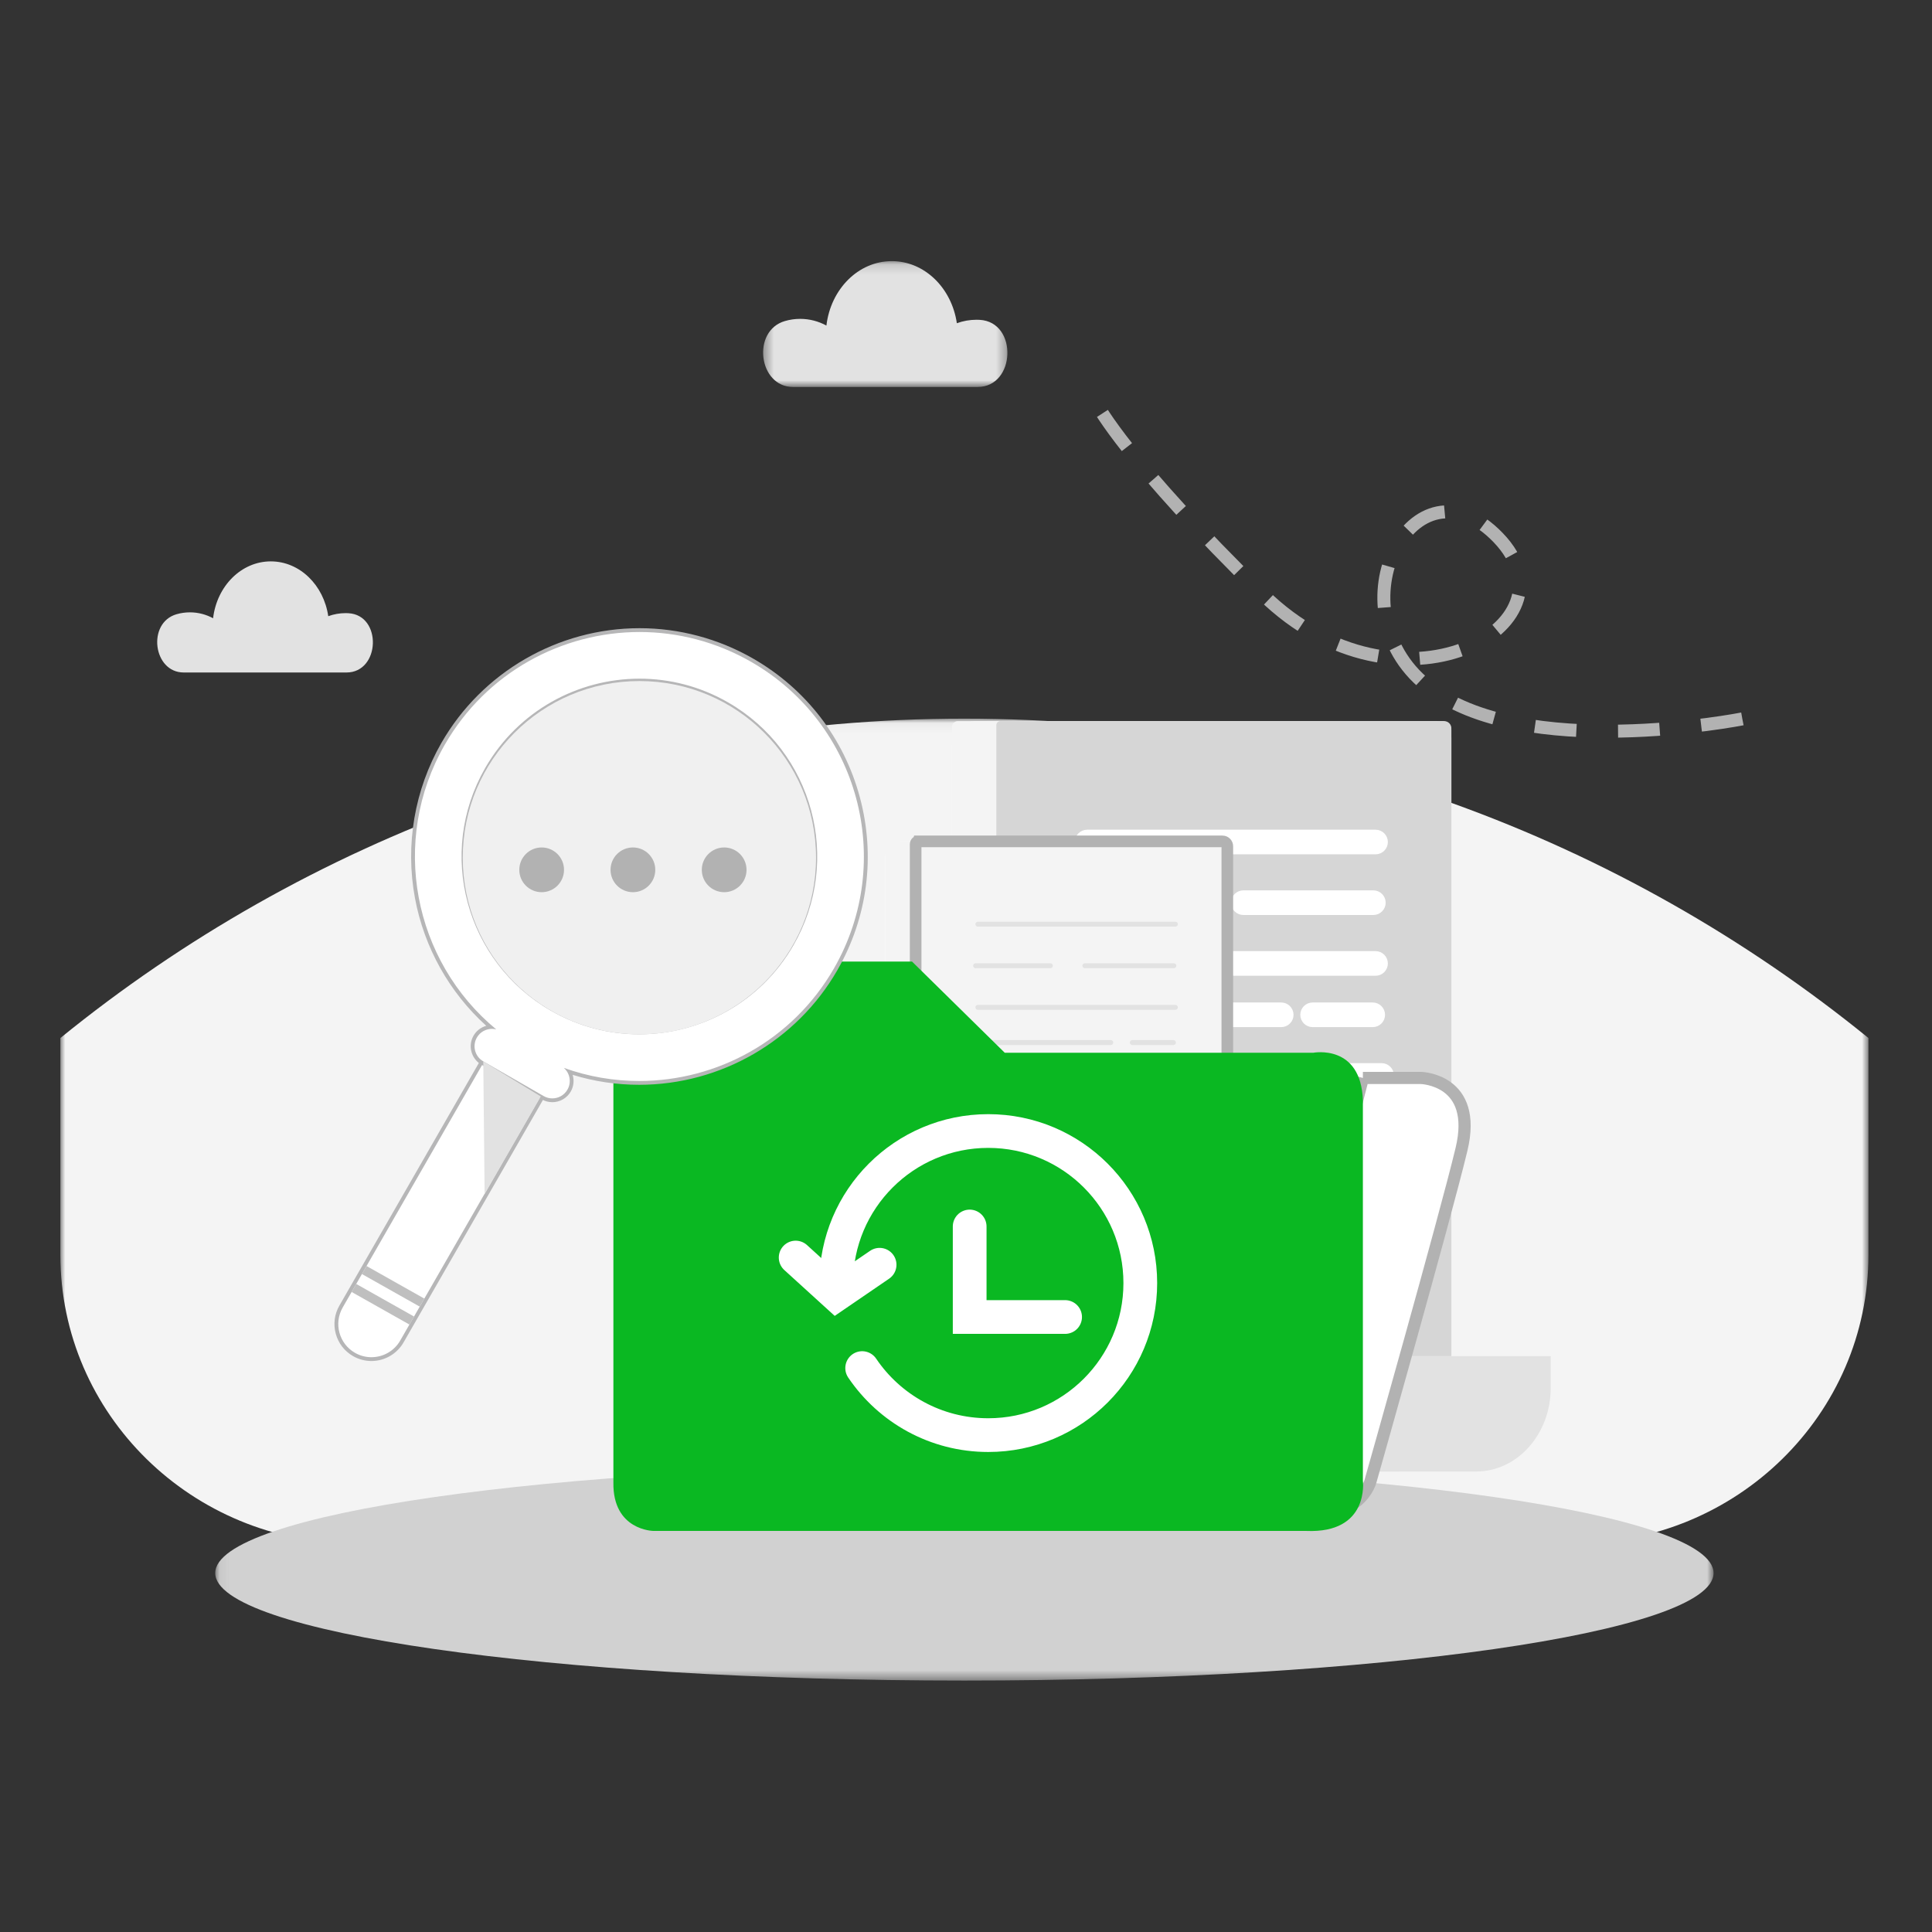 <svg xmlns="http://www.w3.org/2000/svg" xmlns:xlink="http://www.w3.org/1999/xlink" width="200" height="200" viewBox="0 0 200 200">
    <rect x="0" y="0" width="200" height="200" fill="#333333" stroke="none"/>
    <defs>
        <path id="yxldsyfq7a" d="M0 0.046L187.169 0.046 187.169 85.428 0 85.428z"/>
        <path id="xfrkxvr98c" d="M0.053 0.298L155.161 0.298 155.161 22.556 0.053 22.556z"/>
        <path id="rvbw59mcae" d="M0.377 0.148L25.669 0.148 25.669 13.178 0.377 13.178z"/>
    </defs>
    <g fill="none" fill-rule="evenodd">
        <g>
            <g>
                <g>
                    <g transform="translate(-87 -290) translate(87 290) translate(6.25 26.563) translate(0 47.784)">
                        <mask id="usgr8u0peb" fill="#fff">
                            <use xlink:href="#yxldsyfq7a"/>
                        </mask>
                        <path fill="#F4F4F4" d="M30.43 85.428h126.308c16.807 0 30.431-13.374 30.431-29.87v-22.45C161.761 12.459 129.15.047 93.585.047 58.02.046 25.409 12.458 0 33.109v22.448c0 16.497 13.624 29.871 30.43 29.871" mask="url(#usgr8u0peb)"/>
                    </g>
                    <path fill="#FFF" d="M94.758 48.089h47.503c.957 0 1.732.775 1.732 1.732v69.967c0 3.301-2.676 5.977-5.976 5.977h-32.984c-7.033 0-12.734-5.702-12.734-12.736V50.548c0-1.358 1.1-2.46 2.459-2.46" transform="translate(-87 -290) translate(87 290) translate(6.25 26.563)"/>
                    <path fill="#F4F4F4" d="M92.903 48.089h50.161c.513 0 .93.415.93.929v71.048c0 3.148-2.552 5.699-5.699 5.699h-34.394c-6.408 0-11.602-5.195-11.602-11.603V48.693c0-.334.27-.604.604-.604" transform="translate(-87 -290) translate(87 290) translate(6.25 26.563)"/>
                    <path fill="#D6D6D6" d="M97.3 48.089h45.96c.404 0 .733.328.733.734v71.438c0 3.04-2.464 5.504-5.504 5.504H108.3c-6.3 0-11.409-5.108-11.409-11.409V48.5c0-.227.184-.41.41-.41" transform="translate(-87 -290) translate(87 290) translate(6.25 26.563)"/>
                    <path fill="#F4F4F4" d="M104.104 125.752v.013h41.521c4.78 0 8.653-3.875 8.653-8.653v-3.287h-41.99v3.287c0 4.621-3.623 8.395-8.184 8.64" transform="translate(-87 -290) translate(87 290) translate(6.25 26.563)"/>
                    <path fill="#E2E2E2" d="M109.609 125.752v.013h36.966c4.254 0 7.704-3.875 7.704-8.653v-3.287h-37.384v3.287c0 4.621-3.225 8.395-7.286 8.64" transform="translate(-87 -290) translate(87 290) translate(6.25 26.563)"/>
                    <path fill="#FFF" d="M136.147 104.872h-29.854c-.206 0-.372-.167-.372-.372 0-.206.166-.373.372-.373h29.854c.206 0 .372.167.372.373 0 .205-.166.372-.372.372" transform="translate(-87 -290) translate(87 290) translate(6.25 26.563)"/>
                    <path stroke="#FFF" stroke-width="1.805" d="M136.147 104.872h-29.854c-.206 0-.372-.167-.372-.372 0-.206.166-.373.372-.373h29.854c.206 0 .372.167.372.373 0 .205-.166.372-.372.372z" transform="translate(-87 -290) translate(87 290) translate(6.25 26.563)"/>
                    <path fill="#FFF" d="M136.773 92.302h-31.038c-.206 0-.373-.167-.373-.372 0-.206.167-.373.373-.373h31.038c.206 0 .372.167.372.373 0 .205-.166.372-.372.372" transform="translate(-87 -290) translate(87 290) translate(6.25 26.563)"/>
                    <path stroke="#FFF" stroke-width="1.805" d="M136.773 92.302h-31.038c-.206 0-.373-.167-.373-.372 0-.206.167-.373.373-.373h31.038c.206 0 .372.167.372.373 0 .205-.166.372-.372.372z" transform="translate(-87 -290) translate(87 290) translate(6.25 26.563)"/>
                    <path fill="#FFF" d="M121.22 98.582h-15.86c-.206 0-.372-.167-.372-.373 0-.205.166-.372.372-.372h15.86c.205 0 .372.167.372.372 0 .206-.167.373-.372.373" transform="translate(-87 -290) translate(87 290) translate(6.25 26.563)"/>
                    <path stroke="#FFF" stroke-width="1.805" d="M121.22 98.582h-15.86c-.206 0-.372-.167-.372-.373 0-.205.166-.372.372-.372h15.86c.205 0 .372.167.372.372 0 .206-.167.373-.372.373z" transform="translate(-87 -290) translate(87 290) translate(6.25 26.563)"/>
                    <path fill="#FFF" d="M120.018 98.582h-13.457c-.205 0-.372-.167-.372-.373 0-.205.167-.372.372-.372h13.457c.206 0 .373.167.373.372 0 .206-.167.373-.373.373" transform="translate(-87 -290) translate(87 290) translate(6.25 26.563)"/>
                    <path stroke="#FFF" stroke-width="1.805" d="M120.018 98.582h-13.457c-.205 0-.372-.167-.372-.373 0-.205.167-.372.372-.372h13.457c.206 0 .373.167.373.372 0 .206-.167.373-.373.373z" transform="translate(-87 -290) translate(87 290) translate(6.25 26.563)"/>
                    <path fill="#FFF" d="M126.383 78.862H105.95c-.206 0-.373-.167-.373-.372 0-.206.167-.373.373-.373h20.432c.205 0 .372.167.372.373 0 .205-.167.372-.372.372" transform="translate(-87 -290) translate(87 290) translate(6.25 26.563)"/>
                    <path stroke="#FFF" stroke-width="1.805" d="M126.383 78.862H105.95c-.206 0-.373-.167-.373-.372 0-.206.167-.373.373-.373h20.432c.205 0 .372.167.372.373 0 .205-.167.372-.372.372z" transform="translate(-87 -290) translate(87 290) translate(6.25 26.563)"/>
                    <path fill="#FFF" d="M135.854 78.862h-6.223c-.206 0-.372-.167-.372-.372 0-.206.166-.373.372-.373h6.223c.206 0 .373.167.373.373 0 .205-.167.372-.373.372" transform="translate(-87 -290) translate(87 290) translate(6.25 26.563)"/>
                    <path stroke="#FFF" stroke-width="1.805" d="M135.854 78.862h-6.223c-.206 0-.372-.167-.372-.372 0-.206.166-.373.372-.373h6.223c.206 0 .373.167.373.373 0 .205-.167.372-.373.372z" transform="translate(-87 -290) translate(87 290) translate(6.25 26.563)"/>
                    <path fill="#FFF" d="M136.773 85.141H114.65c-.206 0-.372-.166-.372-.372 0-.205.166-.372.372-.372h22.124c.206 0 .372.167.372.372 0 .206-.166.372-.372.372" transform="translate(-87 -290) translate(87 290) translate(6.25 26.563)"/>
                    <path stroke="#FFF" stroke-width="1.805" d="M136.773 85.141H114.65c-.206 0-.372-.166-.372-.372 0-.205.166-.372.372-.372h22.124c.206 0 .372.167.372.372 0 .206-.166.372-.372.372z" transform="translate(-87 -290) translate(87 290) translate(6.25 26.563)"/>
                    <path fill="#FFF" d="M112.463 85.141h-6.728c-.206 0-.372-.166-.372-.372 0-.205.166-.372.372-.372h6.728c.206 0 .372.167.372.372 0 .206-.166.372-.372.372" transform="translate(-87 -290) translate(87 290) translate(6.25 26.563)"/>
                    <path stroke="#FFF" stroke-width="1.805" d="M112.463 85.141h-6.728c-.206 0-.372-.166-.372-.372 0-.205.166-.372.372-.372h6.728c.206 0 .372.167.372.372 0 .206-.166.372-.372.372z" transform="translate(-87 -290) translate(87 290) translate(6.25 26.563)"/>
                    <path fill="#FFF" d="M136.147 73.545h-29.854c-.206 0-.372-.167-.372-.373 0-.205.166-.372.372-.372h29.854c.206 0 .372.167.372.372 0 .206-.166.373-.372.373" transform="translate(-87 -290) translate(87 290) translate(6.25 26.563)"/>
                    <path stroke="#FFF" stroke-width="1.805" d="M136.147 73.545h-29.854c-.206 0-.372-.167-.372-.373 0-.205.166-.372.372-.372h29.854c.206 0 .372.167.372.372 0 .206-.166.373-.372.373z" transform="translate(-87 -290) translate(87 290) translate(6.25 26.563)"/>
                    <path fill="#FFF" d="M136.147 60.974h-29.854c-.206 0-.372-.166-.372-.372 0-.205.166-.372.372-.372h29.854c.206 0 .372.167.372.372 0 .206-.166.372-.372.372" transform="translate(-87 -290) translate(87 290) translate(6.25 26.563)"/>
                    <path stroke="#FFF" stroke-width="1.805" d="M136.147 60.974h-29.854c-.206 0-.372-.166-.372-.372 0-.205.166-.372.372-.372h29.854c.206 0 .372.167.372.372 0 .206-.166.372-.372.372z" transform="translate(-87 -290) translate(87 290) translate(6.25 26.563)"/>
                    <path fill="#FFF" d="M117.25 67.254h-11.3c-.205 0-.372-.166-.372-.372 0-.205.167-.372.372-.372h11.3c.205 0 .372.167.372.372 0 .206-.167.372-.372.372" transform="translate(-87 -290) translate(87 290) translate(6.25 26.563)"/>
                    <path stroke="#FFF" stroke-width="1.805" d="M117.25 67.254h-11.3c-.205 0-.372-.166-.372-.372 0-.205.167-.372.372-.372h11.3c.205 0 .372.167.372.372 0 .206-.167.372-.372.372z" transform="translate(-87 -290) translate(87 290) translate(6.25 26.563)"/>
                    <path fill="#FFF" d="M135.92 67.254h-13.457c-.206 0-.372-.166-.372-.372 0-.205.166-.372.372-.372h13.457c.205 0 .372.167.372.372 0 .206-.167.372-.372.372" transform="translate(-87 -290) translate(87 290) translate(6.25 26.563)"/>
                    <path stroke="#FFF" stroke-width="1.805" d="M135.92 67.254h-13.457c-.206 0-.372-.166-.372-.372 0-.205.166-.372.372-.372h13.457c.205 0 .372.167.372.372 0 .206-.167.372-.372.372z" transform="translate(-87 -290) translate(87 290) translate(6.25 26.563)"/>
                    <path fill="#FFF" d="M87.076 60.537h32.539c.655 0 1.187.531 1.187 1.187v47.927c0 2.26-1.833 4.094-4.094 4.094H94.115c-4.818 0-8.724-3.906-8.724-8.724v-42.8c0-.93.755-1.684 1.685-1.684" transform="translate(-87 -290) translate(87 290) translate(6.25 26.563)"/>
                    <path fill="#F4F4F4" d="M85.806 60.537h34.36c.35 0 .636.285.636.637v48.667c0 2.156-1.748 3.904-3.904 3.904H93.34c-4.39 0-7.948-3.56-7.948-7.948V60.95c0-.228.186-.414.415-.414" transform="translate(-87 -290) translate(87 290) translate(6.25 26.563)"/>
                    <path stroke="#B2B2B2" stroke-width="1.203" d="M88.818 60.537h31.48c.278 0 .504.226.504.503v48.934c0 2.083-1.688 3.77-3.77 3.77h-20.68c-4.316 0-7.816-3.498-7.816-7.814V60.818c0-.155.126-.28.282-.28z" transform="translate(-87 -290) translate(87 290) translate(6.25 26.563)"/>
                    <path fill="#F4F4F4" d="M93.478 113.736v.009h28.441c3.274 0 5.928-2.654 5.928-5.928v-2.251H99.084v2.251c0 3.166-2.482 5.751-5.606 5.919" transform="translate(-87 -290) translate(87 290) translate(6.25 26.563)"/>
                    <path fill="#E2E2E2" d="M94.021 113.736v.009h25.321c2.914 0 5.277-2.654 5.277-5.928v-2.251H99.012v2.251c0 3.166-2.21 5.751-4.99 5.919M115.427 99.433h-20.45c-.14 0-.255-.114-.255-.255 0-.14.115-.255.255-.255h20.45c.141 0 .255.114.255.255 0 .141-.114.255-.255.255M115.856 90.823h-21.26c-.142 0-.256-.114-.256-.255 0-.14.114-.255.255-.255h21.261c.141 0 .255.114.255.255 0 .14-.114.255-.255.255M105.202 95.124H94.338c-.14 0-.255-.114-.255-.255 0-.14.114-.255.255-.255h10.864c.141 0 .255.114.255.255 0 .141-.114.255-.255.255" transform="translate(-87 -290) translate(87 290) translate(6.25 26.563)"/>
                    <path fill="#E2E2E2" d="M104.38 95.124H95.16c-.14 0-.255-.114-.255-.255 0-.14.115-.255.255-.255h9.218c.14 0 .255.114.255.255 0 .141-.114.255-.255.255M108.738 81.617H94.743c-.14 0-.255-.115-.255-.256 0-.14.114-.254.255-.254h13.995c.141 0 .256.114.256.254 0 .141-.115.256-.256.256M115.226 81.617h-4.263c-.14 0-.254-.115-.254-.256 0-.14.114-.254.254-.254h4.263c.141 0 .256.114.256.254 0 .141-.115.256-.256.256M115.856 85.918h-15.155c-.141 0-.255-.114-.255-.255 0-.14.114-.255.255-.255h15.155c.141 0 .255.114.255.255 0 .141-.114.255-.255.255M99.204 85.918h-4.609c-.14 0-.255-.114-.255-.255 0-.14.114-.255.255-.255h4.609c.14 0 .255.114.255.255 0 .141-.114.255-.255.255M115.427 77.974h-20.45c-.14 0-.255-.114-.255-.255 0-.14.115-.255.255-.255h20.45c.141 0 .255.114.255.255 0 .141-.114.255-.255.255M115.427 69.364h-20.45c-.14 0-.255-.114-.255-.255 0-.14.115-.255.255-.255h20.45c.141 0 .255.114.255.255 0 .14-.114.255-.255.255M102.482 73.666h-7.74c-.14 0-.254-.114-.254-.255 0-.141.114-.255.255-.255h7.74c.14 0 .255.114.255.255 0 .14-.115.255-.256.255M115.271 73.666h-9.217c-.141 0-.255-.114-.255-.255 0-.141.114-.255.255-.255h9.217c.141 0 .256.114.256.255 0 .14-.115.255-.256.255" transform="translate(-87 -290) translate(87 290) translate(6.25 26.563)"/>
                    <g transform="translate(-87 -290) translate(87 290) translate(6.25 26.563) translate(15.977 124.852)">
                        <mask id="kugyb8eljd" fill="#fff">
                            <use xlink:href="#xfrkxvr98c"/>
                        </mask>
                        <path fill="#D1D1D1" d="M155.161 11.427c0 6.146-34.722 11.13-77.554 11.13S.053 17.573.053 11.427C.053 5.281 34.775.298 77.607.298s77.554 4.983 77.554 11.13" mask="url(#kugyb8eljd)"/>
                    </g>
                    <path fill="#E2E2E2" d="M29.617 43.053c3.513 0 3.707-5.945.198-6.137-.095-.006-.192-.008-.289-.008-.626 0-1.23.112-1.795.316-.47-3.218-2.953-5.673-5.947-5.673-3.06 0-5.587 2.564-5.975 5.887-.726-.392-1.54-.611-2.398-.611-.48 0-.946.068-1.39.197-3.072.89-2.427 6.029.745 6.029h16.851z" transform="translate(-87 -290) translate(87 290) translate(6.25 26.563)"/>
                    <g transform="translate(-87 -290) translate(87 290) translate(6.25 26.563) translate(72.368 .321)">
                        <mask id="560semi8sf" fill="#fff">
                            <use xlink:href="#rvbw59mcae"/>
                        </mask>
                        <path fill="#E2E2E2" d="M22.571 13.178c3.98 0 4.2-6.735.225-6.952-.108-.006-.217-.009-.328-.009-.71 0-1.392.126-2.033.358C19.903 2.93 17.091.148 13.7.148c-3.467 0-6.328 2.906-6.768 6.67-.822-.444-1.744-.693-2.717-.693-.543 0-1.071.078-1.574.224-3.48 1.007-2.75 6.829.844 6.829h19.087z" mask="url(#560semi8sf)"/>
                    </g>
                    <path stroke="#B2B2B2" stroke-dasharray="4.314" stroke-width="1.343" d="M174.116 47.857s-22.785 4.515-32.675-3.446c-9.891-7.962-1.377-24.43 7.404-15.315 8.78 9.115-10.264 19.672-24.343 5.904s-17.135-19.597-17.135-19.597" transform="translate(-87 -290) translate(87 290) translate(6.25 26.563)"/>
                    <g>
                        <path fill="#FFF" d="M7.486.117h6.001s5.95.13 4.208 7.385c-1.74 7.254-9.43 34.385-9.43 34.385S7.142 46.01 1.61 44.674C-3.923 43.338 7.486.117 7.486.117" transform="translate(-87 -290) translate(87 290) translate(6.25 26.563) translate(127.35 84.908)"/>
                        <path stroke="#B2B2B2" stroke-width="1.26" d="M7.486.117h6.001s5.95.13 4.208 7.385c-1.74 7.254-9.43 34.385-9.43 34.385S7.142 46.01 1.61 44.674C-3.923 43.338 7.486.117 7.486.117" transform="translate(-87 -290) translate(87 290) translate(6.25 26.563) translate(127.35 84.908)"/>
                    </g>
                    <path fill="#0AB822" d="M63.573 72.976h24.589l9.6 9.442h31.94s4.944-.95 5.133 4.943v39.372s.711 5.465-5.875 5.186H61.403s-4.234-.035-4.155-5.019V77.86s.462-5.713 6.325-4.884" transform="translate(-87 -290) translate(87 290) translate(6.25 26.563)"/>
                    <path stroke="#FFF" stroke-linecap="round" stroke-width="3.492" d="M94.13 100.403L94.13 109.773 104.009 109.773M76.117 103.619L80.313 107.437 84.806 104.364" transform="translate(-87 -290) translate(87 290) translate(6.25 26.563)"/>
                    <path stroke="#FFF" stroke-linecap="round" stroke-width="3.492" d="M80.313 106.26c0-8.692 7.047-15.74 15.74-15.74 8.692 0 15.74 7.048 15.74 15.74 0 8.693-7.048 15.74-15.74 15.74-5.433 0-10.224-2.752-13.052-6.94" transform="translate(-87 -290) translate(87 290) translate(6.25 26.563)"/>
                    <path fill="#FFF" d="M32.2 114.132c-.632 0-1.256-.167-1.807-.483-.841-.484-1.443-1.266-1.696-2.203-.253-.936-.126-1.915.358-2.756l15.259-26.546c.036-.063.103-.099.172-.099.033 0 .067.008.098.026l5.954 3.423c.046.026.079.07.093.12.013.05.006.105-.02.15L35.352 112.31c-.646 1.124-1.854 1.823-3.152 1.823" transform="translate(-87 -290) translate(87 290) translate(6.25 26.563)"/>
                    <path fill="#B6B6B7" d="M44.486 81.847c-.137 0-.27.071-.343.199l-15.26 26.545c-.51.887-.643 1.919-.377 2.907.266.987.902 1.812 1.789 2.322.58.333 1.239.51 1.905.51 1.369 0 2.642-.736 3.323-1.922l15.26-26.545c.052-.091.066-.2.038-.3-.027-.102-.093-.188-.184-.24L44.682 81.9c-.062-.036-.13-.053-.196-.053m0 .396l5.954 3.423-15.26 26.545c-.635 1.105-1.79 1.723-2.98 1.723-.58 0-1.169-.147-1.708-.457-1.644-.945-2.211-3.045-1.266-4.689l15.26-26.545" transform="translate(-87 -290) translate(87 290) translate(6.25 26.563)"/>
                    <path fill="#FFF" d="M59.957 43.89c-6.508 0-12.563 3.5-15.803 9.137-5.003 8.704-1.993 19.857 6.711 24.86 2.76 1.587 5.892 2.426 9.058 2.426 6.508 0 12.563-3.502 15.803-9.138 2.424-4.216 3.06-9.124 1.793-13.82-1.268-4.695-4.288-8.616-8.505-11.04-2.76-1.586-5.892-2.425-9.057-2.425m-9.031 43.448c-.348 0-.692-.092-.996-.265l-6.251-3.594c-.463-.266-.795-.697-.934-1.213-.14-.516-.07-1.055.196-1.519.33-.573.927-.945 1.581-.996-8.43-7.34-10.506-19.57-4.898-29.328 4.17-7.253 11.963-11.758 20.338-11.758 4.073 0 8.104 1.08 11.656 3.121 5.426 3.12 9.313 8.165 10.944 14.208 1.632 6.042.812 12.36-2.307 17.785-4.17 7.253-11.962 11.758-20.335 11.758h-.002c-2.467 0-4.896-.386-7.23-1.15.32.597.326 1.335-.026 1.948-.356.62-1.021 1.003-1.736 1.003" transform="translate(-87 -290) translate(87 290) translate(6.25 26.563)"/>
                    <path fill="#B6B6B7" d="M59.923 80.115c-3.13 0-6.228-.83-8.959-2.4-4.17-2.397-7.158-6.275-8.412-10.92-1.254-4.644-.624-9.499 1.774-13.67 3.204-5.574 9.193-9.038 15.63-9.038 3.132 0 6.23.83 8.96 2.4 8.61 4.949 11.588 15.98 6.639 24.59-3.205 5.574-9.195 9.038-15.632 9.038m.039-41.648c-8.446 0-16.304 4.543-20.509 11.857-2.797 4.866-3.772 10.58-2.746 16.09.95 5.106 3.558 9.76 7.38 13.214-.549.154-1.027.516-1.317 1.02-.604 1.052-.24 2.398.81 3.002l6.251 3.594c.334.191.712.292 1.094.292.786 0 1.517-.422 1.908-1.102.31-.54.367-1.166.198-1.73 2.23.685 4.542 1.031 6.887 1.031 8.446 0 16.304-4.543 20.509-11.857 3.145-5.472 3.972-11.842 2.326-17.936-1.645-6.094-5.564-11.182-11.036-14.327-3.582-2.06-7.648-3.148-11.755-3.148m-.04 42.043c6.374 0 12.572-3.314 15.975-9.236 5.066-8.813 2.03-20.064-6.784-25.13-2.892-1.662-6.044-2.452-9.156-2.452-6.373 0-12.57 3.314-15.975 9.236-5.066 8.813-2.028 20.065 6.786 25.13 2.89 1.662 6.043 2.452 9.155 2.452m.039-41.647c3.926 0 7.908.997 11.557 3.095 11.125 6.395 14.96 20.598 8.564 31.723-4.297 7.475-12.12 11.659-20.165 11.659-2.614 0-5.253-.442-7.801-1.357.632.555.809 1.496.373 2.253-.333.58-.94.905-1.565.905-.304 0-.613-.077-.896-.24l-6.251-3.594c-.863-.496-1.16-1.598-.665-2.461.333-.58.94-.903 1.563-.903.148 0 .297.019.444.056-8.572-7.081-11.052-19.513-5.324-29.477 4.298-7.476 12.12-11.66 20.166-11.66" transform="translate(-87 -290) translate(87 290) translate(6.25 26.563)"/>
                    <path fill="#E2E2E2" d="M43.778 83.307L43.918 97.05 49.73 86.94z" transform="translate(-87 -290) translate(87 290) translate(6.25 26.563)"/>
                    <g fill="#BFBFBF">
                        <path d="M6.058 6.379L6.535 5.548.552 2.176.075 3.006zM7.124 4.523L7.602 3.692 1.619.32 1.141 1.15z" transform="translate(-87 -290) translate(87 290) translate(6.25 26.563) translate(30.075 104.175)"/>
                    </g>
                    <path fill="#F0F0F0" d="M78.226 62.225c0 10.099-8.187 18.286-18.286 18.286-10.099 0-18.286-8.187-18.286-18.286 0-10.1 8.187-18.286 18.286-18.286 10.1 0 18.286 8.187 18.286 18.286" transform="translate(-87 -290) translate(87 290) translate(6.25 26.563)"/>
                    <path fill="#B2B2B2" d="M52.137 63.482c0 1.278-1.036 2.314-2.316 2.314-1.278 0-2.314-1.036-2.314-2.314 0-1.28 1.036-2.316 2.314-2.316 1.28 0 2.316 1.036 2.316 2.316M61.584 63.482c0 1.278-1.037 2.314-2.315 2.314-1.279 0-2.316-1.036-2.316-2.314 0-1.28 1.037-2.316 2.316-2.316 1.278 0 2.315 1.036 2.315 2.316M71.031 63.482c0 1.278-1.037 2.314-2.315 2.314S66.4 64.76 66.4 63.482c0-1.28 1.037-2.316 2.315-2.316s2.315 1.036 2.315 2.316" transform="translate(-87 -290) translate(87 290) translate(6.25 26.563)"/>
                </g>
            </g>
        </g>
    </g>
</svg>
